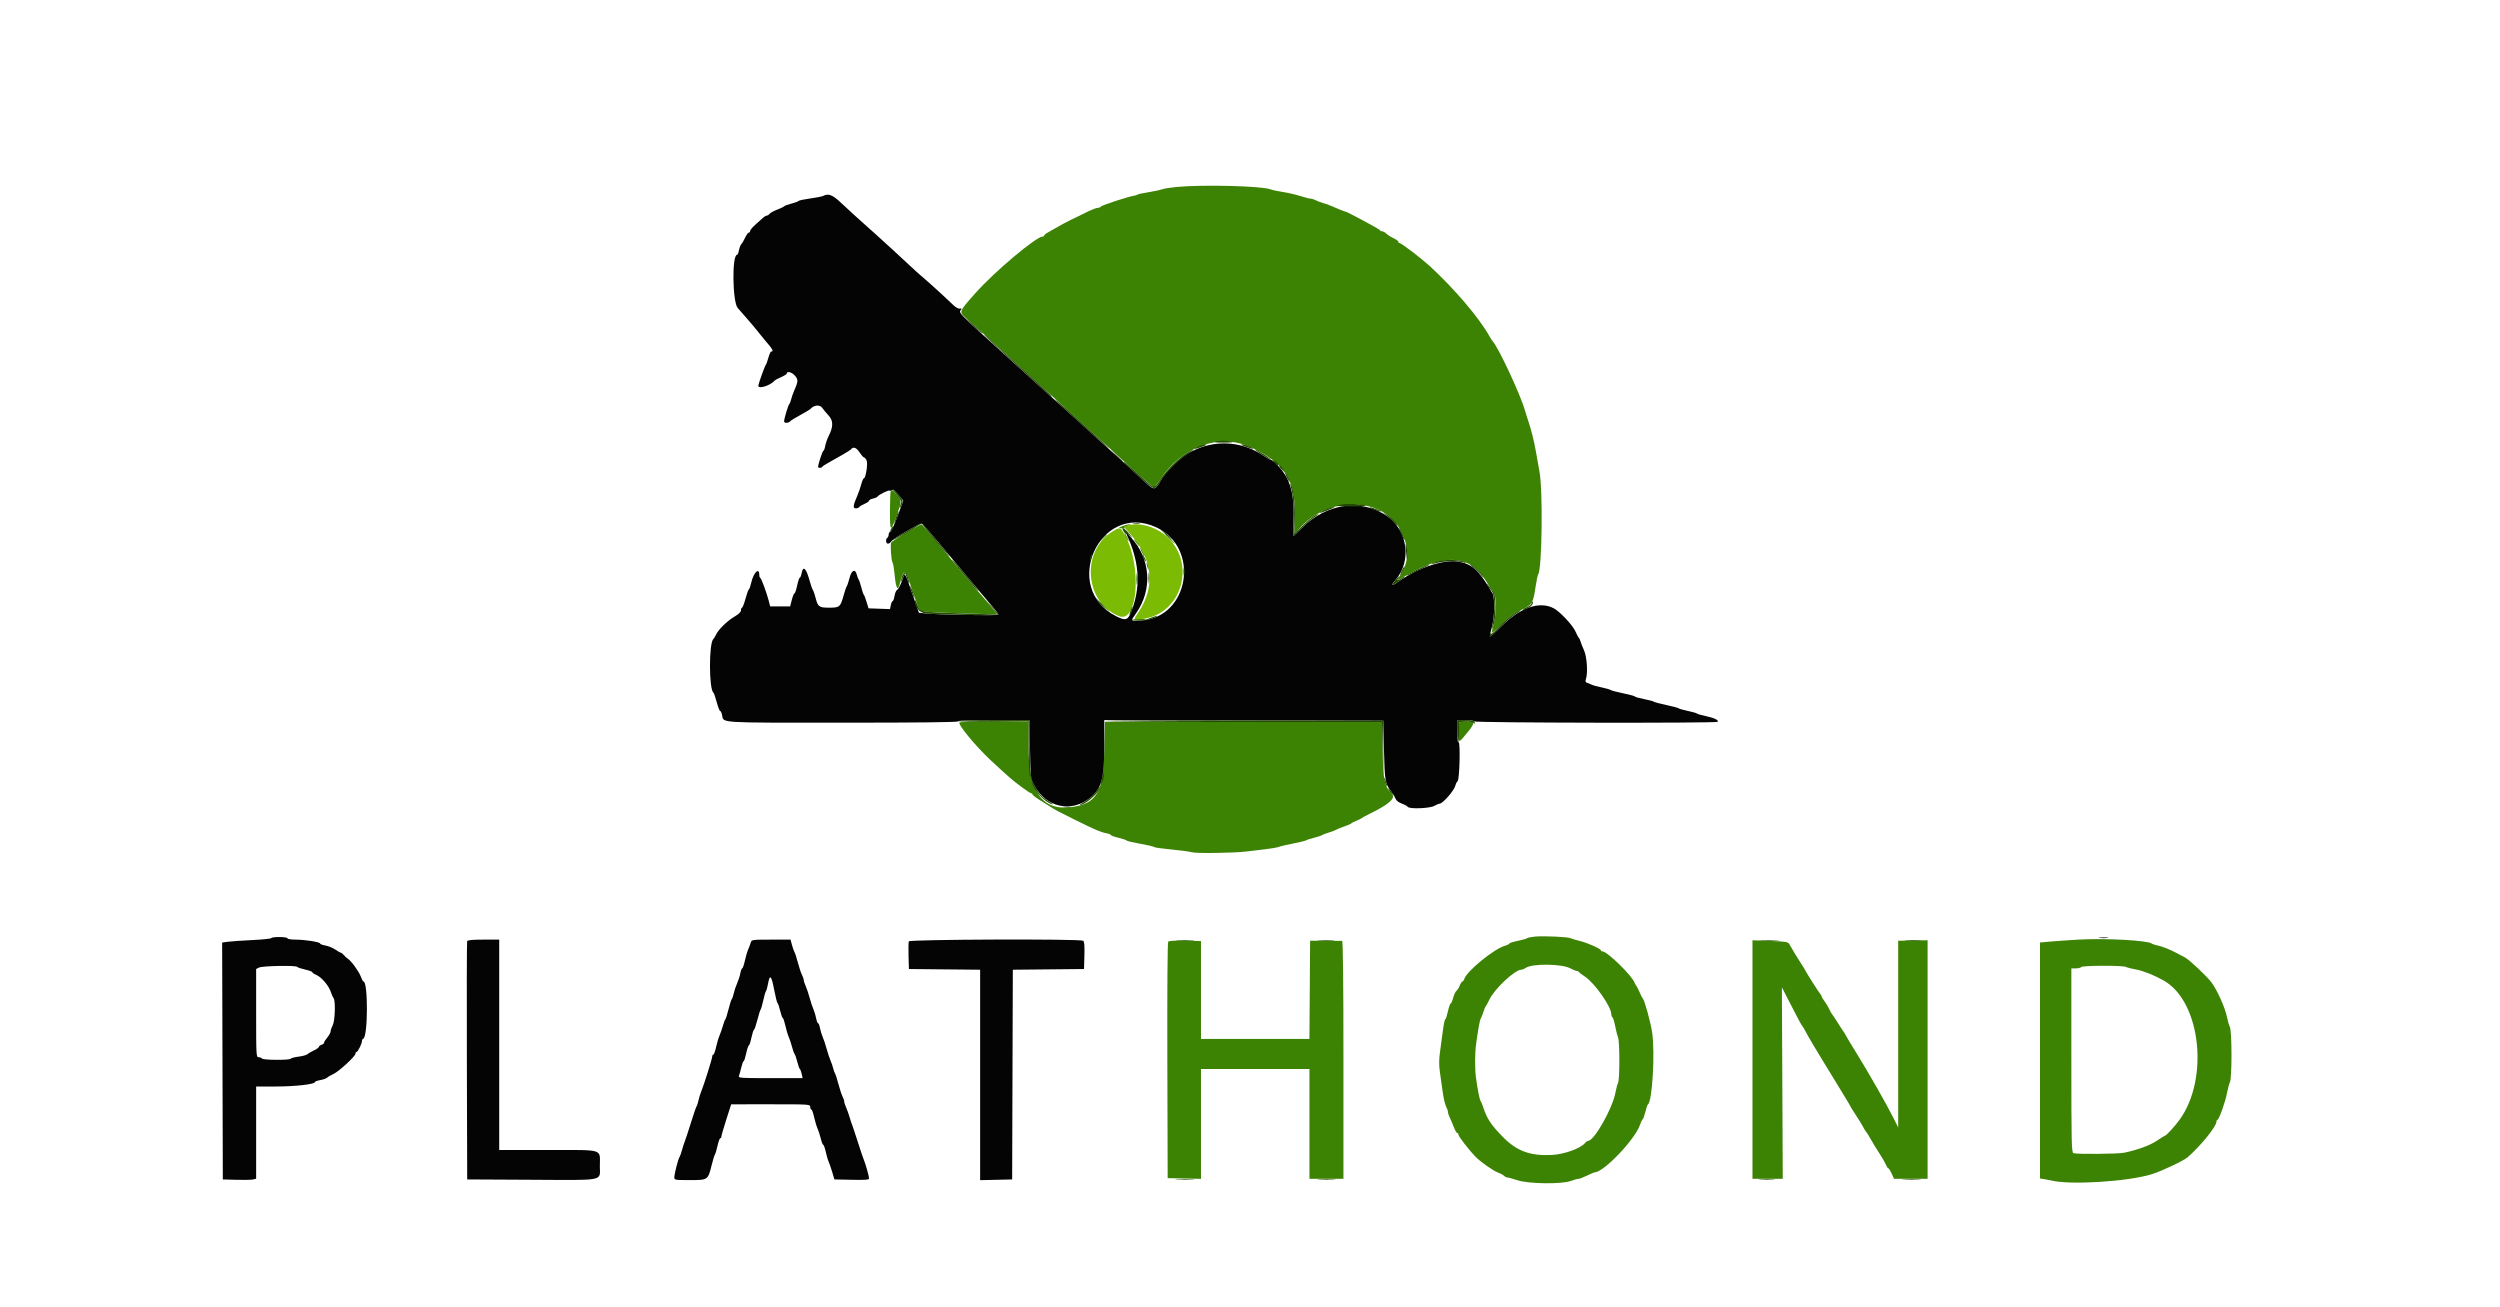 <svg id="svg" version="1.1" xmlns="http://www.w3.org/2000/svg" xmlns:xlink="http://www.w3.org/1999/xlink" width="400" height="209.06" viewBox="0, 0, 400,209.06"><g id="svgg"><path id="path0" d="M188.204 29.918 C 187.236 30.011,186.201 30.181,185.904 30.295 C 185.606 30.409,184.658 30.613,183.795 30.748 C 182.933 30.884,182.133 31.052,182.018 31.122 C 181.903 31.191,181.715 31.263,181.600 31.282 C 180.421 31.473,176.195 32.861,176.093 33.089 C 176.055 33.176,175.868 33.246,175.678 33.246 C 175.488 33.246,174.861 33.469,174.284 33.741 C 172.143 34.752,170.075 35.798,169.263 36.282 C 168.803 36.556,168.121 36.943,167.747 37.143 C 167.373 37.342,167.067 37.582,167.067 37.676 C 167.067 37.770,166.962 37.846,166.833 37.846 C 165.801 37.846,159.188 43.400,156.105 46.857 C 153.432 49.853,153.412 49.902,154.469 50.820 C 155.215 51.467,158.508 54.433,158.996 54.897 C 159.123 55.018,161.249 56.943,163.722 59.176 C 166.194 61.409,168.265 63.292,168.322 63.359 C 168.380 63.426,170.403 65.260,172.818 67.433 C 175.233 69.607,177.726 71.871,178.359 72.464 C 180.718 74.677,184.476 77.993,184.626 77.993 C 184.712 77.993,185.135 77.460,185.567 76.810 C 189.160 71.398,195.094 69.255,200.105 71.559 C 205.684 74.125,207.410 76.950,207.174 83.123 L 207.084 85.489 207.889 84.574 C 212.444 79.400,220.988 79.420,223.960 84.612 C 225.513 87.326,225.539 89.783,224.038 92.051 C 223.752 92.484,223.550 92.838,223.589 92.838 C 223.629 92.838,224.403 92.415,225.311 91.898 C 231.329 88.469,235.314 88.835,237.815 93.048 C 238.122 93.565,238.562 94.225,238.792 94.513 C 239.585 95.504,239.535 98.179,238.669 101.140 C 238.582 101.437,239.124 101.020,240.187 99.973 C 241.401 98.777,242.255 98.145,243.402 97.593 C 245.192 96.732,245.309 96.539,245.709 93.779 C 245.842 92.859,246.023 92.013,246.112 91.898 C 246.734 91.086,246.882 78.231,246.302 75.379 C 246.185 74.804,245.950 73.487,245.781 72.452 C 245.496 70.710,244.946 68.528,244.412 67.015 C 244.290 66.670,244.098 66.059,243.986 65.656 C 243.283 63.138,239.621 55.315,238.799 54.574 C 238.735 54.516,238.499 54.140,238.275 53.738 C 236.664 50.844,232.672 46.161,228.731 42.541 C 227.458 41.372,224.206 38.892,223.946 38.892 C 223.828 38.892,223.732 38.796,223.732 38.679 C 223.732 38.562,223.382 38.304,222.955 38.104 C 222.527 37.905,222.009 37.577,221.805 37.376 C 221.600 37.175,221.299 37.010,221.136 37.010 C 220.973 37.010,220.809 36.921,220.770 36.812 C 220.715 36.653,215.264 33.732,215.264 33.860 C 215.264 33.904,213.815 33.321,212.964 32.936 C 212.619 32.779,212.061 32.582,211.723 32.498 C 211.386 32.414,210.868 32.219,210.573 32.065 C 210.278 31.911,209.884 31.785,209.698 31.784 C 209.512 31.783,208.763 31.592,208.034 31.359 C 207.305 31.126,206.046 30.836,205.236 30.713 C 204.426 30.591,203.576 30.410,203.346 30.311 C 202.052 29.755,192.477 29.506,188.204 29.918 M142.534 78.550 C 142.457 78.627,142.394 80.057,142.394 81.729 C 142.394 85.204,142.470 85.243,143.529 82.310 C 144.307 80.158,144.306 80.129,143.401 79.069 C 142.801 78.366,142.749 78.335,142.534 78.550 M145.024 85.213 C 143.768 85.950,142.674 86.660,142.593 86.791 C 142.415 87.078,142.594 89.721,142.811 90.016 C 142.896 90.131,143.030 90.883,143.108 91.688 C 143.370 94.372,143.652 94.776,144.064 93.058 C 144.493 91.272,144.910 91.170,145.391 92.734 C 145.568 93.309,146.033 94.673,146.425 95.766 L 147.136 97.752 148.372 97.884 C 149.052 97.956,151.851 98.081,154.593 98.161 L 159.578 98.306 158.151 96.566 C 157.367 95.608,156.662 94.778,156.585 94.720 C 156.456 94.624,155.444 93.416,149.608 86.395 C 148.458 85.011,147.470 83.878,147.412 83.876 C 147.355 83.874,146.280 84.476,145.024 85.213 M179.613 84.161 C 179.211 84.316,178.975 84.457,179.090 84.475 C 179.205 84.492,179.465 84.538,179.666 84.577 C 179.868 84.615,179.983 84.565,179.920 84.464 C 179.858 84.364,180.117 84.192,180.494 84.083 C 180.880 83.972,180.998 83.884,180.763 83.882 C 180.533 83.881,180.016 84.006,179.613 84.161 M180.136 85.938 C 180.314 86.283,180.507 86.566,180.565 86.566 C 180.622 86.566,180.523 86.283,180.345 85.938 C 180.167 85.593,179.974 85.311,179.916 85.311 C 179.859 85.311,179.958 85.593,180.136 85.938 M187.036 86.147 C 187.485 86.607,187.900 86.984,187.957 86.984 C 188.015 86.984,187.694 86.607,187.245 86.147 C 186.796 85.687,186.381 85.311,186.324 85.311 C 186.266 85.311,186.587 85.687,187.036 86.147 M176.359 86.200 L 175.745 86.879 176.424 86.265 C 176.798 85.927,177.104 85.622,177.104 85.586 C 177.104 85.424,176.931 85.566,176.359 86.200 M181.703 86.722 C 181.977 87.096,182.234 87.402,182.274 87.402 C 182.432 87.402,181.914 86.618,181.571 86.339 C 181.345 86.156,181.396 86.302,181.703 86.722 M182.686 88.340 C 182.877 88.741,183.071 89.032,183.116 88.987 C 183.212 88.891,182.577 87.611,182.434 87.611 C 182.381 87.611,182.495 87.939,182.686 88.340 M183.505 90.434 C 183.676 91.203,183.796 91.370,183.792 90.835 C 183.790 90.614,183.693 90.293,183.576 90.120 C 183.421 89.891,183.402 89.976,183.505 90.434 M189.291 91.479 C 189.293 92.054,189.334 92.265,189.382 91.947 C 189.430 91.629,189.428 91.159,189.379 90.901 C 189.329 90.644,189.290 90.904,189.291 91.479 M181.774 92.629 C 181.774 93.492,181.811 93.845,181.856 93.413 C 181.902 92.982,181.902 92.277,181.856 91.845 C 181.811 91.414,181.774 91.767,181.774 92.629 M183.860 92.525 C 183.861 93.215,183.900 93.472,183.947 93.096 C 183.993 92.720,183.992 92.156,183.944 91.842 C 183.897 91.527,183.859 91.835,183.860 92.525 M176.581 97.020 C 177.030 97.480,177.445 97.857,177.503 97.857 C 177.560 97.857,177.240 97.480,176.790 97.020 C 176.341 96.560,175.927 96.184,175.869 96.184 C 175.812 96.184,176.132 96.560,176.581 97.020 M181.287 99.164 C 181.286 99.365,182.727 99.341,183.266 99.130 C 183.527 99.028,183.241 98.976,182.483 98.988 C 181.826 98.998,181.288 99.077,181.287 99.164 M153.529 115.593 C 153.168 115.822,156.010 119.287,158.441 121.577 C 159.152 122.248,161.095 124.021,161.631 124.489 C 162.564 125.304,164.785 126.921,164.970 126.921 C 165.089 126.921,165.186 126.999,165.186 127.095 C 165.186 127.191,165.680 127.580,166.283 127.961 C 166.887 128.342,167.616 128.803,167.904 128.987 C 168.911 129.630,169.283 129.829,171.772 131.060 C 175.264 132.787,176.080 133.140,176.962 133.305 C 177.385 133.385,177.731 133.518,177.731 133.602 C 177.731 133.686,178.272 133.882,178.934 134.037 C 179.595 134.192,180.186 134.392,180.248 134.480 C 180.309 134.568,181.297 134.804,182.443 135.004 C 183.589 135.204,184.575 135.435,184.633 135.518 C 184.692 135.601,185.915 135.777,187.351 135.910 C 188.788 136.042,190.296 136.247,190.703 136.364 C 191.428 136.573,197.480 136.483,199.477 136.234 C 199.995 136.169,201.265 136.019,202.300 135.899 C 203.335 135.779,204.370 135.601,204.600 135.504 C 204.830 135.406,205.865 135.162,206.900 134.962 C 207.935 134.762,208.876 134.531,208.991 134.449 C 209.106 134.367,209.669 134.185,210.243 134.045 C 210.816 133.905,211.381 133.720,211.497 133.634 C 211.614 133.549,212.133 133.350,212.650 133.194 C 213.168 133.038,213.688 132.838,213.805 132.752 C 213.923 132.665,214.488 132.435,215.060 132.242 C 215.632 132.048,216.147 131.825,216.205 131.746 C 216.262 131.667,216.639 131.472,217.041 131.312 C 217.444 131.153,217.820 130.965,217.878 130.896 C 217.935 130.826,218.500 130.519,219.132 130.213 C 222.175 128.741,223.338 127.722,222.728 127.062 C 221.476 125.709,221.335 125.059,221.223 120.125 L 221.119 115.525 198.955 115.525 L 176.790 115.525 176.686 120.230 C 176.540 126.810,175.419 128.662,171.284 129.151 C 166.697 129.695,164.558 126.599,164.558 119.414 L 164.558 115.421 159.174 115.424 C 156.213 115.426,153.673 115.502,153.529 115.593 M233.490 115.560 C 233.285 115.766,233.320 118.557,233.529 118.557 C 233.626 118.557,233.932 118.260,234.208 117.897 C 234.484 117.534,234.810 117.134,234.933 117.008 C 235.401 116.529,235.855 115.695,235.721 115.561 C 235.539 115.379,233.672 115.378,233.490 115.560 M245.588 149.854 C 245.016 149.906,244.452 150.022,244.334 150.113 C 244.216 150.203,243.531 150.398,242.812 150.546 C 242.094 150.694,241.505 150.881,241.505 150.963 C 241.505 151.044,241.151 151.216,240.717 151.346 C 238.970 151.869,234.677 155.397,234.286 156.631 C 234.216 156.851,234.083 157.031,233.989 157.031 C 233.896 157.031,233.696 157.337,233.545 157.710 C 233.394 158.084,233.161 158.458,233.026 158.541 C 232.891 158.624,232.662 159.118,232.516 159.639 C 232.370 160.159,232.181 160.585,232.095 160.585 C 232.009 160.585,231.814 161.150,231.661 161.840 C 231.508 162.530,231.318 163.095,231.238 163.095 C 231.159 163.095,230.987 163.918,230.857 164.924 C 230.727 165.930,230.518 167.482,230.392 168.372 C 230.227 169.546,230.227 170.436,230.394 171.613 C 230.521 172.506,230.728 173.968,230.854 174.864 C 230.980 175.760,231.217 176.748,231.380 177.060 C 231.542 177.372,231.677 177.768,231.678 177.940 C 231.679 178.113,231.801 178.489,231.949 178.777 C 232.096 179.064,232.386 179.746,232.592 180.293 C 232.798 180.839,233.053 181.286,233.159 181.286 C 233.264 181.286,233.351 181.406,233.351 181.553 C 233.351 181.819,235.080 184.056,236.069 185.068 C 236.887 185.905,238.950 187.355,239.687 187.612 C 240.055 187.740,240.480 187.968,240.632 188.120 C 240.784 188.271,241.030 188.395,241.180 188.395 C 241.329 188.395,242.051 188.595,242.785 188.840 C 244.548 189.427,249.831 189.496,251.333 188.952 C 251.850 188.764,252.415 188.608,252.588 188.605 C 252.760 188.603,253.372 188.369,253.947 188.086 C 254.522 187.803,255.078 187.569,255.183 187.565 C 256.646 187.515,261.646 182.256,262.399 179.975 C 262.540 179.549,262.732 179.153,262.827 179.094 C 262.923 179.035,263.118 178.493,263.261 177.889 C 263.404 177.285,263.592 176.743,263.679 176.686 C 264.372 176.227,264.824 168.372,264.341 165.186 C 264.086 163.499,263.114 159.973,262.843 159.749 C 262.774 159.692,262.534 159.221,262.311 158.704 C 262.087 158.186,261.845 157.716,261.773 157.658 C 261.700 157.601,261.602 157.430,261.553 157.279 C 261.198 156.169,257.165 152.222,256.387 152.222 C 256.252 152.222,256.142 152.144,256.142 152.049 C 256.142 151.798,253.907 150.815,252.692 150.533 C 252.117 150.400,251.489 150.211,251.296 150.114 C 250.869 149.899,247.029 149.724,245.588 149.854 M332.671 150.332 C 331.119 150.418,329.072 150.559,328.123 150.645 L 326.398 150.801 326.398 169.680 L 326.398 188.559 327.078 188.663 C 327.452 188.720,327.953 188.816,328.192 188.876 C 331.218 189.635,340.452 189.059,344.282 187.873 C 345.881 187.378,349.359 185.732,350.026 185.154 C 352.081 183.375,354.626 180.238,354.626 179.484 C 354.626 179.344,354.705 179.198,354.801 179.160 C 355.078 179.050,356.062 176.286,356.315 174.909 C 356.441 174.219,356.654 173.428,356.788 173.152 C 357.125 172.454,357.120 165.011,356.782 164.329 C 356.645 164.052,356.431 163.319,356.307 162.699 C 356.006 161.195,354.730 158.359,353.809 157.148 C 353.049 156.150,350.270 153.538,349.601 153.194 C 349.202 152.989,348.641 152.692,348.353 152.533 C 347.382 151.996,345.953 151.423,345.217 151.275 C 344.814 151.194,344.391 151.055,344.276 150.965 C 343.632 150.463,336.914 150.096,332.671 150.332 M186.912 150.676 C 186.798 150.814,186.742 158.526,186.774 169.704 L 186.827 188.500 189.493 188.558 L 192.159 188.617 192.159 179.829 L 192.159 171.040 200.836 171.040 L 209.514 171.040 209.514 179.822 L 209.514 188.604 212.232 188.604 L 214.950 188.604 214.950 169.577 C 214.950 157.036,214.879 150.546,214.741 150.541 C 214.626 150.537,213.427 150.531,212.075 150.526 L 209.618 150.519 209.564 158.375 L 209.509 166.231 200.834 166.231 L 192.159 166.231 192.159 158.402 L 192.159 150.573 189.631 150.509 C 187.961 150.466,187.039 150.523,186.912 150.676 M280.397 169.524 L 280.397 188.604 282.820 188.604 L 285.242 188.604 285.172 173.288 L 285.102 157.972 286.174 160.063 C 287.774 163.182,288.226 164.025,288.359 164.140 C 288.426 164.198,288.625 164.527,288.801 164.872 C 289.237 165.724,290.888 168.524,292.007 170.308 C 292.512 171.113,293.117 172.101,293.354 172.504 C 293.590 172.906,294.299 174.073,294.931 175.096 C 295.563 176.120,296.079 176.995,296.079 177.041 C 296.079 177.087,296.460 177.698,296.926 178.399 C 297.392 179.100,297.922 179.966,298.105 180.323 C 298.288 180.680,298.495 181.019,298.566 181.077 C 298.636 181.134,298.853 181.464,299.049 181.809 C 299.687 182.933,300.264 183.882,300.894 184.841 C 301.234 185.358,301.617 186.040,301.744 186.357 C 301.871 186.673,302.046 186.932,302.132 186.932 C 302.218 186.932,302.459 187.308,302.666 187.768 L 303.043 188.604 305.730 188.604 L 308.416 188.604 308.416 169.524 L 308.416 150.444 306.064 150.482 L 303.711 150.520 303.711 165.455 L 303.711 180.390 302.914 178.799 C 301.815 176.607,298.867 171.443,296.991 168.427 C 296.134 167.047,295.370 165.776,295.296 165.604 C 295.221 165.431,295.080 165.196,294.983 165.081 C 294.886 164.966,294.486 164.354,294.093 163.722 C 293.700 163.089,293.281 162.458,293.160 162.318 C 293.040 162.179,292.827 161.803,292.688 161.482 C 292.548 161.161,292.220 160.608,291.957 160.252 C 291.694 159.896,291.479 159.539,291.479 159.459 C 291.479 159.379,291.382 159.200,291.263 159.061 C 290.986 158.737,289.094 155.772,288.901 155.358 C 288.820 155.186,288.477 154.621,288.138 154.104 C 287.580 153.254,287.031 152.348,286.312 151.096 C 286.078 150.689,285.832 150.645,283.227 150.549 L 280.396 150.444 280.397 169.524 M251.220 154.920 C 251.676 155.161,252.162 155.358,252.301 155.358 C 252.439 155.358,252.584 155.429,252.622 155.515 C 252.661 155.601,253.078 155.922,253.549 156.229 C 255.143 157.265,257.810 161.061,257.814 162.298 C 257.814 162.493,257.896 162.702,257.994 162.763 C 258.093 162.823,258.288 163.464,258.429 164.186 C 258.570 164.908,258.779 165.732,258.894 166.016 C 259.163 166.682,259.162 172.762,258.892 173.268 C 258.780 173.480,258.580 174.219,258.448 174.909 C 257.973 177.395,255.091 182.480,254.129 182.529 C 253.999 182.535,253.764 182.696,253.606 182.887 C 252.891 183.751,250.276 184.690,248.300 184.794 C 244.860 184.974,242.677 184.174,240.475 181.927 C 238.546 179.959,237.906 178.989,237.297 177.104 C 237.167 176.702,236.987 176.278,236.898 176.163 C 236.735 175.953,236.415 174.340,236.151 172.399 C 235.974 171.095,235.979 168.552,236.162 167.172 C 236.461 164.915,236.770 163.189,236.911 162.990 C 236.993 162.875,237.180 162.405,237.327 161.945 C 237.473 161.485,237.650 161.061,237.720 161.004 C 237.789 160.946,238.048 160.471,238.294 159.948 C 239.105 158.223,242.385 155.149,243.415 155.149 C 243.579 155.149,243.901 155.017,244.131 154.856 C 245.131 154.155,249.855 154.198,251.220 154.920 M340.149 154.708 C 340.349 154.811,341.099 155.003,341.817 155.134 C 342.980 155.348,344.782 156.074,346.254 156.922 C 352.132 160.307,353.490 172.653,348.705 179.195 C 347.914 180.276,346.603 181.704,346.401 181.704 C 346.351 181.704,345.756 182.074,345.078 182.527 C 343.955 183.277,342.112 183.953,339.885 184.433 C 338.932 184.638,332.249 184.697,331.747 184.505 C 331.450 184.390,331.417 182.888,331.417 169.659 L 331.417 154.940 332.136 154.940 C 332.532 154.940,332.914 154.846,332.985 154.731 C 333.147 154.468,339.642 154.448,340.149 154.708 " stroke="none" fill="#3c8304" fill-rule="evenodd"></path><path id="path1" d="M131.730 31.340 C 131.558 31.435,130.622 31.620,129.651 31.752 C 128.680 31.885,127.834 32.065,127.769 32.153 C 127.705 32.240,127.185 32.434,126.612 32.582 C 126.040 32.730,125.523 32.922,125.462 33.007 C 125.402 33.093,124.913 33.328,124.376 33.529 C 123.839 33.731,123.286 34.032,123.148 34.198 C 123.010 34.365,122.799 34.501,122.679 34.501 C 122.559 34.501,122.312 34.639,122.129 34.809 C 121.947 34.978,121.398 35.468,120.910 35.898 C 120.421 36.328,120.021 36.801,120.021 36.949 C 120.021 37.098,119.925 37.219,119.808 37.219 C 119.692 37.219,119.433 37.572,119.233 38.003 C 119.034 38.434,118.757 38.908,118.618 39.055 C 118.478 39.203,118.303 39.650,118.229 40.049 C 118.154 40.447,118.020 40.774,117.932 40.774 C 117.091 40.774,117.190 48.358,118.044 49.288 C 118.269 49.533,118.829 50.174,119.289 50.712 C 119.749 51.250,120.267 51.848,120.439 52.041 C 120.612 52.234,121.005 52.718,121.313 53.117 C 121.621 53.516,122.091 54.093,122.358 54.400 C 123.626 55.856,123.845 56.247,123.394 56.247 C 123.294 56.247,123.089 56.694,122.939 57.240 C 122.788 57.786,122.612 58.280,122.546 58.338 C 122.413 58.453,121.522 60.889,121.341 61.631 C 121.166 62.349,123.216 61.746,123.994 60.851 C 124.051 60.785,124.498 60.554,124.987 60.339 C 125.476 60.123,125.876 59.874,125.876 59.785 C 125.876 59.340,126.662 59.518,127.161 60.076 C 127.752 60.737,127.737 61.002,127.021 62.624 C 126.869 62.969,126.675 63.534,126.591 63.879 C 126.507 64.224,126.380 64.553,126.308 64.611 C 126.129 64.754,125.457 66.968,125.457 67.414 C 125.457 67.768,126.226 67.714,126.503 67.341 C 126.560 67.263,127.266 66.837,128.071 66.394 C 128.876 65.950,129.582 65.532,129.639 65.465 C 130.232 64.771,131.173 64.686,131.583 65.290 C 131.758 65.549,132.203 66.084,132.571 66.478 C 133.341 67.305,133.346 68.284,132.587 69.767 C 132.360 70.208,132.112 70.923,132.034 71.354 C 131.956 71.785,131.822 72.138,131.735 72.138 C 131.599 72.138,130.894 74.299,130.894 74.713 C 130.894 74.908,131.469 74.896,131.556 74.699 C 131.594 74.613,131.971 74.354,132.393 74.124 C 134.058 73.218,136.022 72.062,136.121 71.932 C 136.508 71.422,136.990 71.569,137.509 72.353 C 137.811 72.810,138.137 73.183,138.233 73.183 C 138.328 73.183,138.514 73.384,138.646 73.630 C 138.897 74.100,138.533 76.529,138.211 76.529 C 138.126 76.529,137.937 76.976,137.790 77.522 C 137.643 78.068,137.356 78.895,137.151 79.359 C 136.488 80.863,136.433 81.338,136.923 81.338 C 137.158 81.338,137.410 81.243,137.482 81.126 C 137.555 81.009,137.936 80.779,138.331 80.614 C 138.726 80.449,139.049 80.223,139.049 80.111 C 139.049 79.999,139.330 79.846,139.674 79.771 C 140.017 79.695,140.353 79.545,140.420 79.437 C 140.599 79.147,142.207 78.363,142.343 78.499 C 142.407 78.564,142.569 78.526,142.702 78.416 C 142.870 78.276,143.186 78.504,143.734 79.160 L 144.523 80.104 143.638 82.516 C 143.152 83.843,142.626 84.978,142.469 85.038 C 142.313 85.098,142.185 85.319,142.185 85.530 C 142.185 85.741,142.091 85.972,141.976 86.043 C 141.654 86.242,141.728 86.984,142.070 86.984 C 142.237 86.984,142.449 86.852,142.541 86.691 C 142.816 86.209,147.253 83.645,147.534 83.805 C 147.676 83.886,148.859 85.233,150.164 86.800 C 152.180 89.221,157.760 95.856,159.271 97.627 C 159.526 97.926,159.737 98.251,159.742 98.350 C 159.749 98.528,150.167 98.365,148.109 98.152 L 147.028 98.040 145.937 94.916 C 144.664 91.269,144.858 91.490,144.282 93.033 C 144.026 93.715,143.695 94.320,143.545 94.377 C 143.395 94.435,143.208 94.865,143.128 95.333 C 143.049 95.801,142.911 96.184,142.820 96.184 C 142.730 96.184,142.598 96.470,142.528 96.820 L 142.401 97.456 140.682 97.395 L 138.964 97.334 138.647 96.289 C 138.473 95.714,138.272 95.196,138.201 95.139 C 138.129 95.081,137.955 94.565,137.812 93.991 C 137.670 93.418,137.480 92.853,137.389 92.737 C 137.299 92.620,137.163 92.266,137.087 91.950 C 136.846 90.941,136.241 91.214,135.925 92.473 C 135.773 93.076,135.577 93.664,135.490 93.779 C 135.402 93.894,135.160 94.600,134.953 95.348 C 134.460 97.126,134.335 97.229,132.671 97.229 C 131.049 97.229,130.857 97.091,130.498 95.664 C 130.354 95.091,130.159 94.526,130.065 94.409 C 129.970 94.293,129.724 93.586,129.517 92.838 C 128.979 90.898,128.498 90.455,128.266 91.688 C 128.191 92.091,128.058 92.420,127.972 92.420 C 127.885 92.420,127.695 92.985,127.548 93.675 C 127.402 94.365,127.210 94.929,127.121 94.929 C 127.032 94.929,126.839 95.400,126.692 95.975 L 126.424 97.020 124.826 97.020 L 123.228 97.020 122.999 96.132 C 122.653 94.794,121.819 92.534,121.641 92.455 C 121.555 92.417,121.485 92.211,121.485 91.997 C 121.485 90.719,120.578 91.575,120.206 93.204 C 120.067 93.808,119.895 94.302,119.822 94.302 C 119.750 94.302,119.510 94.961,119.289 95.766 C 119.069 96.571,118.814 97.229,118.723 97.229 C 118.632 97.229,118.557 97.414,118.557 97.639 C 118.557 97.906,118.214 98.249,117.572 98.625 C 116.382 99.323,114.997 100.660,114.578 101.516 C 114.409 101.861,114.213 102.190,114.141 102.248 C 113.410 102.833,113.418 110.298,114.150 110.821 C 114.231 110.878,114.466 111.560,114.673 112.337 C 114.880 113.113,115.125 113.748,115.218 113.748 C 115.311 113.748,115.450 114.031,115.526 114.377 C 115.820 115.717,114.482 115.630,134.777 115.630 C 146.964 115.630,153.267 115.559,153.267 115.421 C 153.267 115.286,155.317 115.212,158.997 115.212 L 164.727 115.212 164.805 119.864 C 164.882 124.449,164.892 124.532,165.453 125.607 C 167.332 129.208,171.465 130.117,174.490 127.594 C 176.280 126.101,176.686 124.552,176.686 119.206 L 176.686 115.210 199.007 115.263 L 221.328 115.316 221.436 120.021 C 221.550 124.945,221.624 125.369,222.596 126.644 C 222.876 127.011,223.188 127.529,223.289 127.797 C 223.402 128.092,223.792 128.397,224.283 128.572 C 224.728 128.732,225.159 128.966,225.241 129.094 C 225.484 129.472,228.739 129.357,229.482 128.944 C 229.827 128.753,230.204 128.595,230.319 128.594 C 230.847 128.588,232.664 126.502,232.869 125.666 C 232.939 125.379,233.094 125.080,233.213 125.003 C 233.526 124.798,233.685 118.766,233.377 118.766 C 233.221 118.766,233.142 118.167,233.142 116.989 L 233.142 115.212 234.501 115.212 C 235.267 115.212,235.860 115.303,235.860 115.421 C 235.860 115.656,274.585 115.727,274.820 115.492 C 275.066 115.246,274.259 114.850,272.974 114.587 C 272.284 114.446,271.626 114.256,271.511 114.166 C 271.396 114.076,270.737 113.888,270.047 113.748 C 269.357 113.608,268.698 113.421,268.583 113.332 C 268.468 113.243,267.574 113.003,266.597 112.799 C 265.619 112.595,264.726 112.358,264.611 112.272 C 264.496 112.185,263.790 111.997,263.042 111.852 C 262.295 111.708,261.636 111.521,261.579 111.438 C 261.521 111.354,260.674 111.124,259.697 110.927 C 258.719 110.729,257.825 110.494,257.710 110.403 C 257.595 110.313,256.942 110.124,256.259 109.984 C 255.576 109.844,254.870 109.652,254.691 109.558 C 254.512 109.464,254.190 109.333,253.977 109.266 C 253.660 109.166,253.621 109.039,253.768 108.571 C 254.073 107.593,253.899 105.070,253.459 104.088 C 253.237 103.593,252.985 102.953,252.898 102.666 C 252.811 102.378,252.680 102.096,252.606 102.039 C 252.532 101.981,252.294 101.531,252.076 101.039 C 251.626 100.018,249.569 97.828,248.581 97.317 C 246.276 96.124,243.182 97.221,240.096 100.325 C 239.146 101.280,238.369 101.952,238.369 101.819 C 238.369 101.685,238.522 100.998,238.709 100.292 C 239.156 98.602,239.197 95.633,238.783 94.919 C 236.675 91.281,235.618 90.283,233.447 89.879 C 231.128 89.448,227.052 90.756,223.973 92.921 C 222.669 93.837,222.412 93.796,223.273 92.808 C 225.904 89.793,225.245 84.857,221.906 82.559 C 217.769 79.713,212.186 80.528,208.219 84.560 C 207.586 85.203,207.020 85.729,206.962 85.729 C 206.903 85.729,206.901 84.621,206.957 83.267 C 207.078 80.321,206.778 78.291,205.972 76.602 C 205.426 75.457,203.822 73.602,203.378 73.602 C 203.269 73.602,202.665 73.260,202.035 72.842 C 196.443 69.130,189.202 71.023,185.565 77.149 C 184.789 78.457,184.624 78.453,183.185 77.104 C 181.797 75.803,179.138 73.383,174.281 69.000 C 172.326 67.236,169.833 64.975,168.740 63.976 C 167.648 62.977,164.072 59.739,160.795 56.780 C 153.532 50.223,153.361 50.051,153.706 49.635 C 153.849 49.464,153.879 49.339,153.773 49.360 C 153.290 49.451,152.996 49.281,152.039 48.353 C 150.936 47.284,148.340 44.934,147.286 44.050 C 146.930 43.751,146.215 43.103,145.699 42.611 C 145.183 42.118,143.969 40.995,143.002 40.114 C 142.035 39.234,140.727 38.042,140.094 37.464 C 139.462 36.886,138.709 36.215,138.421 35.971 C 138.134 35.728,137.368 35.039,136.719 34.440 C 136.071 33.841,135.005 32.857,134.351 32.253 C 133.164 31.158,132.491 30.923,131.730 31.340 M184.975 84.357 C 192.078 87.609,190.304 98.783,182.607 99.277 C 180.837 99.391,180.857 99.420,181.791 98.091 C 184.429 94.337,184.094 89.379,180.975 86.011 L 180.036 84.997 180.584 86.252 C 182.345 90.282,182.485 94.120,181.008 97.857 C 180.457 99.251,180.091 99.360,178.566 98.588 C 169.697 94.093,175.944 80.222,184.975 84.357 M43.408 150.098 C 43.348 150.195,41.954 150.337,40.311 150.414 C 38.668 150.490,36.923 150.612,36.434 150.683 L 35.544 150.813 35.597 169.761 L 35.651 188.709 37.846 188.770 C 39.054 188.803,40.254 188.778,40.512 188.714 L 40.983 188.596 40.983 181.219 L 40.983 173.843 44.171 173.840 C 47.266 173.837,50.392 173.480,50.392 173.131 C 50.392 173.036,50.770 172.895,51.233 172.817 C 51.695 172.739,52.189 172.566,52.330 172.433 C 52.472 172.299,52.934 172.030,53.357 171.835 C 54.238 171.428,56.874 168.998,56.874 168.592 C 56.874 168.444,56.951 168.322,57.044 168.322 C 57.248 168.322,57.919 166.966,57.919 166.555 C 57.919 166.396,58.008 166.235,58.117 166.196 C 58.882 165.926,58.914 157.031,58.149 157.031 C 58.069 157.031,57.879 156.678,57.726 156.247 C 57.446 155.455,56.194 153.732,55.658 153.402 C 55.499 153.303,55.216 153.045,55.029 152.827 C 54.843 152.609,54.621 152.431,54.537 152.431 C 54.452 152.431,54.049 152.204,53.640 151.926 C 53.230 151.648,52.521 151.358,52.062 151.280 C 51.604 151.203,51.228 151.063,51.228 150.970 C 51.228 150.727,48.807 150.340,47.291 150.340 C 46.570 150.340,46.001 150.247,46.001 150.131 C 46.001 149.878,43.563 149.847,43.408 150.098 M335.968 150.073 C 336.344 150.120,336.909 150.119,337.223 150.071 C 337.537 150.023,337.229 149.985,336.539 149.986 C 335.849 149.988,335.592 150.027,335.968 150.073 M74.743 150.601 C 74.689 150.745,74.668 159.378,74.698 169.786 L 74.752 188.709 85.078 188.763 C 96.991 188.826,95.975 189.029,95.975 186.579 C 95.975 183.745,96.808 184.004,87.708 184.004 L 79.875 184.004 79.875 167.172 L 79.875 150.340 77.359 150.340 C 75.539 150.340,74.816 150.412,74.743 150.601 M120.123 150.810 C 120.049 151.069,119.864 151.563,119.712 151.908 C 119.560 152.253,119.318 153.076,119.173 153.738 C 119.028 154.399,118.840 154.940,118.756 154.940 C 118.672 154.940,118.538 155.293,118.457 155.724 C 118.376 156.155,118.141 156.884,117.935 157.344 C 117.728 157.804,117.491 158.510,117.407 158.913 C 117.323 159.315,117.178 159.740,117.084 159.858 C 116.990 159.975,116.750 160.728,116.551 161.530 C 116.352 162.333,116.129 163.037,116.056 163.095 C 115.983 163.152,115.804 163.623,115.659 164.140 C 115.513 164.658,115.269 165.363,115.115 165.708 C 114.962 166.053,114.717 166.877,114.572 167.538 C 114.427 168.199,114.230 168.740,114.133 168.740 C 114.036 168.740,113.957 168.877,113.957 169.043 C 113.957 169.378,112.593 173.706,112.175 174.699 C 112.029 175.044,111.842 175.656,111.760 176.059 C 111.677 176.461,111.540 176.884,111.456 176.999 C 111.372 177.114,110.952 178.338,110.523 179.718 C 110.093 181.098,109.660 182.415,109.559 182.645 C 109.459 182.875,109.261 183.487,109.121 184.004 C 108.981 184.522,108.796 185.039,108.712 185.154 C 108.501 185.441,107.893 187.831,107.893 188.373 C 107.893 188.796,107.991 188.813,110.378 188.813 C 113.284 188.813,113.276 188.819,113.876 186.374 C 114.069 185.588,114.297 184.851,114.383 184.736 C 114.468 184.621,114.657 183.986,114.804 183.325 C 114.950 182.663,115.148 182.122,115.245 182.122 C 115.342 182.122,115.419 182.005,115.418 181.861 C 115.416 181.717,115.769 180.495,116.202 179.144 L 116.989 176.689 123.314 176.687 C 129.500 176.686,129.639 176.695,129.639 177.104 C 129.639 177.334,129.718 177.522,129.815 177.522 C 129.912 177.522,130.110 178.063,130.255 178.725 C 130.400 179.386,130.646 180.209,130.802 180.554 C 130.957 180.899,131.194 181.628,131.328 182.175 C 131.461 182.721,131.639 183.168,131.722 183.168 C 131.805 183.168,131.993 183.704,132.140 184.360 C 132.286 185.015,132.485 185.697,132.581 185.876 C 132.678 186.054,132.926 186.764,133.132 187.454 L 133.508 188.709 136.278 188.767 C 138.491 188.814,139.049 188.769,139.049 188.544 C 139.049 188.198,138.472 186.146,138.214 185.572 C 138.111 185.342,137.682 184.072,137.261 182.750 C 136.841 181.427,136.418 180.157,136.323 179.927 C 136.228 179.697,136.042 179.132,135.909 178.672 C 135.776 178.212,135.534 177.539,135.371 177.177 C 135.209 176.815,135.075 176.391,135.075 176.236 C 135.074 176.081,134.952 175.719,134.803 175.431 C 134.655 175.144,134.360 174.250,134.148 173.445 C 133.935 172.640,133.694 171.887,133.611 171.772 C 133.528 171.657,133.393 171.281,133.311 170.936 C 133.229 170.591,133.035 170.026,132.881 169.681 C 132.726 169.336,132.446 168.489,132.258 167.799 C 132.070 167.109,131.788 166.262,131.631 165.917 C 131.475 165.572,131.281 164.937,131.202 164.506 C 131.122 164.075,130.983 163.722,130.894 163.722 C 130.804 163.722,130.666 163.369,130.586 162.938 C 130.506 162.507,130.315 161.871,130.161 161.526 C 130.007 161.181,129.727 160.335,129.540 159.645 C 129.352 158.955,129.062 158.093,128.896 157.731 C 128.730 157.369,128.593 156.945,128.593 156.790 C 128.592 156.635,128.466 156.269,128.314 155.977 C 128.161 155.684,127.864 154.791,127.653 153.990 C 127.443 153.190,127.201 152.441,127.116 152.326 C 127.031 152.211,126.855 151.717,126.724 151.228 L 126.487 150.340 123.372 150.340 C 120.322 150.340,120.255 150.349,120.123 150.810 M145.411 150.616 C 145.353 150.768,145.333 151.827,145.366 152.968 L 145.426 155.044 151.124 155.100 L 156.822 155.156 156.822 171.991 L 156.822 188.826 159.383 188.768 L 161.945 188.709 161.998 171.932 L 162.052 155.156 167.748 155.100 L 173.445 155.044 173.505 152.866 C 173.549 151.264,173.494 150.642,173.296 150.517 C 172.800 150.202,145.533 150.299,145.411 150.616 M47.547 154.695 C 47.606 154.791,48.177 154.986,48.814 155.129 C 49.452 155.271,49.974 155.464,49.974 155.557 C 49.974 155.650,50.260 155.844,50.610 155.989 C 51.421 156.325,52.609 157.708,52.922 158.682 C 53.056 159.096,53.256 159.551,53.368 159.691 C 53.707 160.119,53.609 163.325,53.234 164.036 C 53.053 164.381,52.903 164.820,52.902 165.013 C 52.902 165.205,52.666 165.642,52.378 165.984 C 52.091 166.326,51.856 166.703,51.856 166.822 C 51.856 166.942,51.668 167.099,51.438 167.172 C 51.208 167.245,51.019 167.394,51.019 167.503 C 51.019 167.612,50.666 167.865,50.235 168.064 C 49.804 168.263,49.334 168.537,49.190 168.673 C 49.046 168.808,48.410 168.984,47.776 169.063 C 47.142 169.142,46.571 169.290,46.509 169.392 C 46.350 169.649,42.084 169.626,41.924 169.367 C 41.853 169.252,41.612 169.158,41.389 169.158 C 40.995 169.158,40.983 168.947,40.983 162.099 L 40.983 155.039 41.453 154.806 C 42.002 154.534,47.387 154.436,47.547 154.695 M123.873 158.391 C 124.079 159.485,124.316 160.421,124.399 160.473 C 124.482 160.524,124.675 161.088,124.828 161.726 C 124.981 162.364,125.170 162.886,125.248 162.886 C 125.327 162.886,125.509 163.427,125.655 164.088 C 125.800 164.749,126.044 165.572,126.198 165.917 C 126.352 166.262,126.587 166.968,126.720 167.486 C 126.853 168.003,127.040 168.522,127.135 168.638 C 127.230 168.755,127.425 169.320,127.567 169.893 C 127.709 170.466,127.892 170.983,127.974 171.040 C 128.056 171.098,128.189 171.451,128.271 171.824 L 128.418 172.504 123.256 172.504 C 118.426 172.504,118.103 172.480,118.236 172.138 C 118.314 171.937,118.481 171.325,118.608 170.779 C 118.735 170.233,118.903 169.786,118.983 169.786 C 119.062 169.786,119.247 169.221,119.394 168.531 C 119.540 167.841,119.728 167.277,119.812 167.277 C 119.895 167.277,120.084 166.712,120.230 166.022 C 120.376 165.332,120.559 164.767,120.636 164.767 C 120.714 164.767,120.950 164.085,121.162 163.251 C 121.373 162.418,121.616 161.641,121.701 161.526 C 121.787 161.411,121.976 160.753,122.123 160.063 C 122.270 159.373,122.460 158.714,122.546 158.599 C 122.632 158.484,122.770 158.014,122.852 157.554 C 123.170 155.789,123.422 155.995,123.873 158.391 " stroke="none" fill="#040404" fill-rule="evenodd"></path><path id="path2" d="M180.490 84.072 L 179.800 84.283 180.781 85.372 C 184.446 89.440,184.920 93.848,182.137 97.972 C 181.300 99.212,181.285 99.189,182.802 99.018 C 189.070 98.310,191.473 90.183,186.693 85.857 C 184.954 84.283,182.299 83.519,180.490 84.072 M177.935 85.077 C 172.880 88.253,173.585 96.497,179.091 98.600 C 182.050 99.730,182.709 90.624,180.025 85.677 C 179.276 84.296,179.209 84.277,177.935 85.077 " stroke="none" fill="#7bbb04" fill-rule="evenodd"></path><path id="path3" d="M155.358 51.806 C 156.336 52.729,157.172 53.450,157.217 53.408 C 157.299 53.330,155.930 52.062,154.417 50.816 C 153.957 50.437,154.381 50.883,155.358 51.806 M157.449 53.581 C 157.449 53.654,159.496 55.570,161.997 57.837 C 164.498 60.104,166.945 62.340,167.433 62.805 C 167.922 63.271,168.315 63.562,168.307 63.452 C 168.298 63.342,166.581 61.720,164.491 59.848 C 160.244 56.045,159.118 55.026,158.129 54.090 C 157.755 53.736,157.449 53.507,157.449 53.581 M168.758 63.905 C 168.768 64.006,170.757 65.869,173.179 68.045 C 175.600 70.222,177.545 71.912,177.500 71.802 C 177.455 71.692,176.383 70.663,175.118 69.516 C 173.853 68.369,171.900 66.596,170.779 65.576 C 169.658 64.557,168.748 63.805,168.758 63.905 M194.459 70.670 C 194.127 70.774,194.624 70.829,195.818 70.822 C 197.028 70.814,197.476 70.757,197.073 70.662 C 196.238 70.466,195.102 70.469,194.459 70.670 M191.793 71.424 C 190.802 71.857,190.962 71.955,192.054 71.583 C 192.572 71.407,192.995 71.224,192.995 71.177 C 192.995 71.019,192.475 71.126,191.793 71.424 M198.641 71.177 C 198.641 71.224,199.064 71.407,199.582 71.583 C 200.691 71.961,200.841 71.831,199.798 71.395 C 199.080 71.096,198.641 71.013,198.641 71.177 M178.559 72.818 C 179.072 73.364,179.519 73.811,179.552 73.811 C 179.709 73.811,179.543 73.623,178.620 72.757 L 177.627 71.824 178.559 72.818 M189.819 72.537 C 188.537 73.350,186.511 75.388,185.557 76.825 C 184.586 78.286,184.860 78.360,182.192 75.923 C 180.946 74.785,179.888 73.891,179.840 73.937 C 179.792 73.983,179.792 74.046,179.840 74.078 C 179.888 74.109,180.928 75.050,182.152 76.169 C 184.728 78.523,184.747 78.528,185.565 77.149 C 186.269 75.963,188.504 73.665,189.754 72.840 C 191.321 71.807,191.376 71.549,189.819 72.537 M201.947 72.789 C 202.671 73.262,203.307 73.606,203.360 73.552 C 203.468 73.445,201.084 71.929,200.807 71.929 C 200.710 71.929,201.223 72.316,201.947 72.789 M203.953 73.989 C 204.395 74.488,204.496 74.533,204.496 74.236 C 204.496 74.125,204.284 73.923,204.025 73.788 C 203.557 73.542,203.557 73.543,203.953 73.989 M204.705 74.615 C 204.705 74.712,204.907 74.971,205.155 75.190 L 205.606 75.588 205.236 75.013 C 204.854 74.420,204.705 74.308,204.705 74.615 M205.896 76.422 C 206.087 76.823,206.280 77.114,206.326 77.069 C 206.421 76.973,205.787 75.693,205.644 75.693 C 205.591 75.693,205.704 76.021,205.896 76.422 M206.456 77.629 C 206.850 78.852,207.048 81.065,206.957 83.254 C 206.901 84.615,206.903 85.729,206.962 85.729 C 207.020 85.729,207.585 85.204,208.217 84.562 C 208.848 83.920,209.728 83.155,210.171 82.862 C 211.146 82.217,211.236 82.004,210.312 82.529 C 209.946 82.736,209.069 83.471,208.363 84.161 L 207.078 85.416 207.171 83.099 C 207.263 80.787,206.971 78.156,206.556 77.569 C 206.376 77.315,206.359 77.325,206.456 77.629 M142.813 78.234 C 142.813 78.310,143.146 78.771,143.554 79.259 C 143.962 79.748,144.258 80.251,144.210 80.377 C 143.910 81.179,143.879 81.618,144.164 81.025 C 144.584 80.152,144.569 80.095,143.640 79.038 C 143.186 78.521,142.813 78.159,142.813 78.234 M214.797 80.691 C 213.291 80.949,213.635 81.025,216.316 81.025 C 217.737 81.025,218.741 80.966,218.546 80.894 C 217.901 80.657,215.697 80.538,214.797 80.691 M212.075 81.542 C 211.587 81.764,211.187 81.993,211.187 82.052 C 211.187 82.111,211.587 81.989,212.075 81.781 C 212.564 81.573,213.105 81.349,213.278 81.283 C 213.556 81.176,213.556 81.161,213.278 81.150 C 213.105 81.144,212.564 81.320,212.075 81.542 M219.132 81.200 C 219.132 81.254,219.556 81.443,220.073 81.620 C 221.019 81.942,221.423 81.899,220.544 81.570 C 219.659 81.239,219.132 81.101,219.132 81.200 M143.359 82.721 C 143.174 83.265,143.059 83.745,143.103 83.790 C 143.147 83.834,143.335 83.426,143.520 82.882 C 143.705 82.339,143.820 81.858,143.776 81.814 C 143.732 81.770,143.544 82.178,143.359 82.721 M221.641 82.318 C 221.929 82.519,222.529 83.062,222.976 83.526 C 223.422 83.990,223.689 84.182,223.569 83.952 C 223.277 83.394,222.288 82.492,221.641 82.194 L 221.119 81.953 221.641 82.318 M145.270 84.859 C 143.329 86.018,142.322 86.723,143.440 86.141 C 145.279 85.182,147.716 83.628,147.360 83.640 C 147.331 83.641,146.391 84.189,145.270 84.859 M181.341 83.788 C 181.659 83.836,182.129 83.835,182.387 83.785 C 182.644 83.736,182.384 83.696,181.809 83.698 C 181.234 83.700,181.023 83.740,181.341 83.788 M147.622 83.933 C 147.622 84.137,151.553 88.820,151.883 89.008 C 152.012 89.082,151.922 88.915,151.683 88.638 C 151.445 88.361,150.511 87.240,149.608 86.147 C 147.527 83.629,147.622 83.734,147.622 83.933 M142.633 84.505 C 142.486 84.740,142.411 84.980,142.467 85.036 C 142.523 85.092,142.679 84.933,142.812 84.684 C 143.128 84.093,142.982 83.947,142.633 84.505 M179.613 84.650 C 179.613 84.888,180.226 85.660,180.234 85.431 C 180.237 85.325,180.495 85.466,180.807 85.745 C 181.358 86.238,181.357 86.231,180.755 85.486 C 180.140 84.725,179.613 84.339,179.613 84.650 M224.216 85.499 C 224.468 86.062,224.702 86.445,224.738 86.351 C 224.805 86.171,223.998 84.475,223.846 84.475 C 223.798 84.475,223.965 84.935,224.216 85.499 M185.781 84.827 C 186.596 85.647,188.005 86.782,187.454 86.174 C 187.109 85.794,186.545 85.287,186.200 85.049 C 185.855 84.811,185.666 84.711,185.781 84.827 M224.933 88.029 C 224.994 88.777,225.078 89.428,225.120 89.476 C 225.274 89.652,225.161 87.493,224.995 87.088 C 224.894 86.843,224.869 87.231,224.933 88.029 M174.516 88.978 C 174.444 89.165,174.394 89.475,174.404 89.667 C 174.414 89.859,174.505 89.738,174.606 89.399 C 174.803 88.739,174.733 88.412,174.516 88.978 M182.764 88.761 C 182.764 88.876,182.899 89.205,183.063 89.493 C 183.228 89.780,183.362 89.922,183.362 89.807 C 183.362 89.692,183.228 89.362,183.063 89.075 C 182.899 88.787,182.764 88.646,182.764 88.761 M153.244 90.757 C 153.864 91.499,154.851 92.688,155.436 93.400 C 156.022 94.111,156.539 94.654,156.586 94.608 C 156.683 94.511,152.727 89.780,152.361 89.555 C 152.227 89.473,152.624 90.014,153.244 90.757 M230.597 89.695 C 230.060 89.792,229.448 89.982,229.238 90.116 C 228.925 90.316,228.920 90.341,229.208 90.252 C 230.900 89.731,233.052 89.646,234.371 90.048 C 234.667 90.139,234.666 90.123,234.360 89.925 C 233.874 89.611,231.771 89.482,230.597 89.695 M226.701 91.158 C 225.758 91.614,224.987 92.039,224.987 92.102 C 224.987 92.165,225.622 91.904,226.398 91.522 C 227.175 91.140,228.045 90.722,228.332 90.592 C 228.620 90.463,228.756 90.351,228.635 90.343 C 228.514 90.336,227.644 90.702,226.701 91.158 M235.799 90.863 C 236.168 91.154,236.717 91.694,237.018 92.063 C 237.320 92.432,237.470 92.538,237.352 92.298 C 237.120 91.829,235.542 90.328,235.284 90.332 C 235.198 90.333,235.430 90.572,235.799 90.863 M224.296 91.273 C 224.105 91.674,223.991 92.002,224.044 92.002 C 224.187 92.002,224.822 90.722,224.726 90.626 C 224.681 90.581,224.487 90.872,224.296 91.273 M189.493 91.479 C 189.496 91.939,189.539 92.103,189.589 91.843 C 189.639 91.583,189.637 91.206,189.584 91.006 C 189.532 90.807,189.491 91.019,189.493 91.479 M183.655 92.525 C 183.656 93.330,183.693 93.634,183.739 93.200 C 183.784 92.766,183.783 92.107,183.737 91.736 C 183.691 91.365,183.654 91.720,183.655 92.525 M144.528 91.846 C 144.408 91.991,144.254 92.391,144.185 92.735 C 144.078 93.275,144.115 93.247,144.454 92.525 L 144.846 91.688 145.117 92.578 C 145.266 93.068,145.427 93.430,145.474 93.383 C 145.604 93.253,145.068 91.584,144.896 91.584 C 144.813 91.584,144.647 91.702,144.528 91.846 M181.978 92.734 C 181.979 93.424,182.018 93.681,182.065 93.305 C 182.111 92.929,182.110 92.365,182.063 92.051 C 182.015 91.736,181.977 92.044,181.978 92.734 M223.220 92.865 C 222.917 93.224,222.709 93.558,222.758 93.606 C 222.860 93.709,224.778 92.447,224.778 92.277 C 224.778 92.214,224.546 92.315,224.262 92.501 C 223.617 92.924,223.393 92.934,223.732 92.525 C 223.876 92.352,223.942 92.211,223.881 92.211 C 223.820 92.211,223.522 92.505,223.220 92.865 M237.925 93.588 C 238.042 93.827,238.278 94.140,238.451 94.283 C 239.211 94.914,239.308 97.498,238.688 100.575 C 238.630 100.863,238.734 100.674,238.920 100.157 C 239.408 98.795,239.429 95.397,238.954 94.711 C 238.297 93.764,237.687 93.098,237.925 93.588 M145.653 94.093 C 145.729 94.381,145.917 94.898,146.070 95.243 L 146.350 95.870 146.225 95.243 C 146.156 94.898,145.968 94.381,145.808 94.093 L 145.515 93.570 145.653 94.093 M175.587 96.079 C 175.826 96.424,176.332 96.989,176.713 97.334 C 177.225 97.797,177.166 97.688,176.491 96.916 C 175.257 95.506,175.076 95.338,175.587 96.079 M146.381 95.990 C 146.260 97.017,147.081 98.045,148.107 98.152 C 150.282 98.377,159.749 98.528,159.749 98.337 C 159.749 98.232,159.268 97.634,158.681 97.008 L 157.613 95.870 158.613 97.097 L 159.614 98.324 155.238 98.190 C 147.693 97.960,147.209 97.905,146.977 97.258 C 146.702 96.494,146.398 95.847,146.381 95.990 M245.060 96.473 C 245.060 96.688,244.757 96.959,244.306 97.148 C 243.891 97.321,243.600 97.512,243.659 97.571 C 243.718 97.630,244.063 97.526,244.424 97.339 C 245.081 96.999,245.437 96.491,245.190 96.245 C 245.119 96.173,245.060 96.276,245.060 96.473 M180.891 97.671 C 180.762 98.040,180.693 98.379,180.738 98.424 C 180.783 98.469,180.925 98.203,181.054 97.834 C 181.182 97.464,181.251 97.125,181.207 97.080 C 181.162 97.036,181.020 97.301,180.891 97.671 M241.790 98.551 C 241.116 99.047,240.126 99.942,239.590 100.539 C 238.984 101.214,238.574 101.525,238.508 101.361 C 238.450 101.216,238.395 101.322,238.386 101.596 C 238.372 102.015,238.608 101.847,239.885 100.526 C 240.719 99.663,241.871 98.665,242.446 98.307 C 243.021 97.949,243.385 97.654,243.254 97.652 C 243.122 97.649,242.464 98.054,241.790 98.551 M183.900 98.926 C 183.056 99.240,182.995 99.290,183.586 99.188 C 183.988 99.119,184.553 98.936,184.841 98.781 C 185.557 98.397,185.154 98.459,183.900 98.926 M153.267 115.369 C 153.267 115.455,155.807 115.498,158.913 115.463 L 164.558 115.402 164.573 119.541 C 164.581 121.817,164.677 123.868,164.786 124.098 C 164.940 124.423,164.960 124.359,164.876 123.811 C 164.816 123.423,164.767 121.329,164.767 119.158 L 164.767 115.212 159.017 115.212 C 155.855 115.212,153.267 115.282,153.267 115.369 M176.686 115.368 C 176.686 115.454,186.683 115.525,198.902 115.525 L 221.119 115.525 221.232 119.916 L 221.345 124.307 221.336 119.812 L 221.328 115.316 199.007 115.263 C 186.730 115.234,176.686 115.281,176.686 115.368 M233.142 116.989 C 233.142 117.967,233.212 118.766,233.298 118.767 C 233.385 118.767,233.455 118.038,233.455 117.146 L 233.455 115.525 234.465 115.461 C 235.037 115.424,235.605 115.505,235.776 115.647 C 236.023 115.852,236.054 115.835,235.947 115.555 C 235.844 115.286,235.525 115.212,234.478 115.212 L 233.142 115.212 233.142 116.989 M176.405 124.270 C 176.316 124.709,176.200 125.227,176.148 125.420 C 176.095 125.613,176.200 125.454,176.380 125.066 C 176.561 124.678,176.676 124.160,176.638 123.916 C 176.589 123.606,176.518 123.714,176.405 124.270 M221.522 124.935 C 221.604 125.280,221.761 125.654,221.871 125.766 C 221.981 125.879,221.960 125.643,221.825 125.244 C 221.509 124.307,221.330 124.126,221.522 124.935 M165.097 125.248 C 165.459 126.544,167.155 128.350,168.322 128.682 C 168.618 128.767,168.437 128.591,167.904 128.277 C 166.739 127.591,166.331 127.159,165.558 125.797 C 165.225 125.208,165.017 124.961,165.097 125.248 M175.504 126.477 C 175.060 127.167,174.144 127.965,173.236 128.451 C 172.891 128.635,172.703 128.790,172.818 128.794 C 173.449 128.817,175.306 127.343,175.770 126.451 C 176.163 125.696,175.995 125.713,175.504 126.477 M222.250 126.468 C 222.363 126.679,222.619 126.984,222.820 127.147 C 223.046 127.331,222.995 127.185,222.688 126.764 C 222.138 126.014,221.932 125.875,222.250 126.468 M170.259 129.162 C 170.577 129.210,171.047 129.209,171.304 129.159 C 171.562 129.110,171.302 129.070,170.727 129.072 C 170.152 129.073,169.941 129.114,170.259 129.162 M188.447 150.494 C 189.109 150.536,190.191 150.536,190.852 150.494 C 191.513 150.453,190.972 150.419,189.650 150.419 C 188.327 150.419,187.786 150.453,188.447 150.494 M211.037 150.495 C 211.703 150.536,212.738 150.536,213.337 150.494 C 213.937 150.452,213.393 150.418,212.128 150.418 C 210.863 150.418,210.372 150.453,211.037 150.495 M281.809 150.495 C 282.527 150.535,283.704 150.535,284.422 150.495 C 285.141 150.454,284.553 150.420,283.116 150.420 C 281.678 150.420,281.090 150.454,281.809 150.495 M305.018 150.494 C 305.622 150.536,306.610 150.536,307.214 150.494 C 307.818 150.452,307.324 150.417,306.116 150.417 C 304.909 150.417,304.415 150.452,305.018 150.494 M188.351 188.759 C 189.074 188.800,190.204 188.800,190.860 188.759 C 191.517 188.717,190.925 188.684,189.545 188.684 C 188.165 188.685,187.628 188.718,188.351 188.759 M211.030 188.759 C 211.691 188.800,212.773 188.800,213.434 188.759 C 214.096 188.717,213.555 188.683,212.232 188.683 C 210.910 188.683,210.369 188.717,211.030 188.759 M281.600 188.758 C 282.203 188.801,283.191 188.801,283.795 188.758 C 284.399 188.716,283.905 188.682,282.697 188.682 C 281.490 188.682,280.996 188.716,281.600 188.758 M304.608 188.759 C 305.332 188.800,306.461 188.800,307.117 188.759 C 307.774 188.717,307.182 188.684,305.802 188.684 C 304.422 188.685,303.885 188.718,304.608 188.759 " stroke="none" fill="#234b04" fill-rule="evenodd"></path></g></svg>